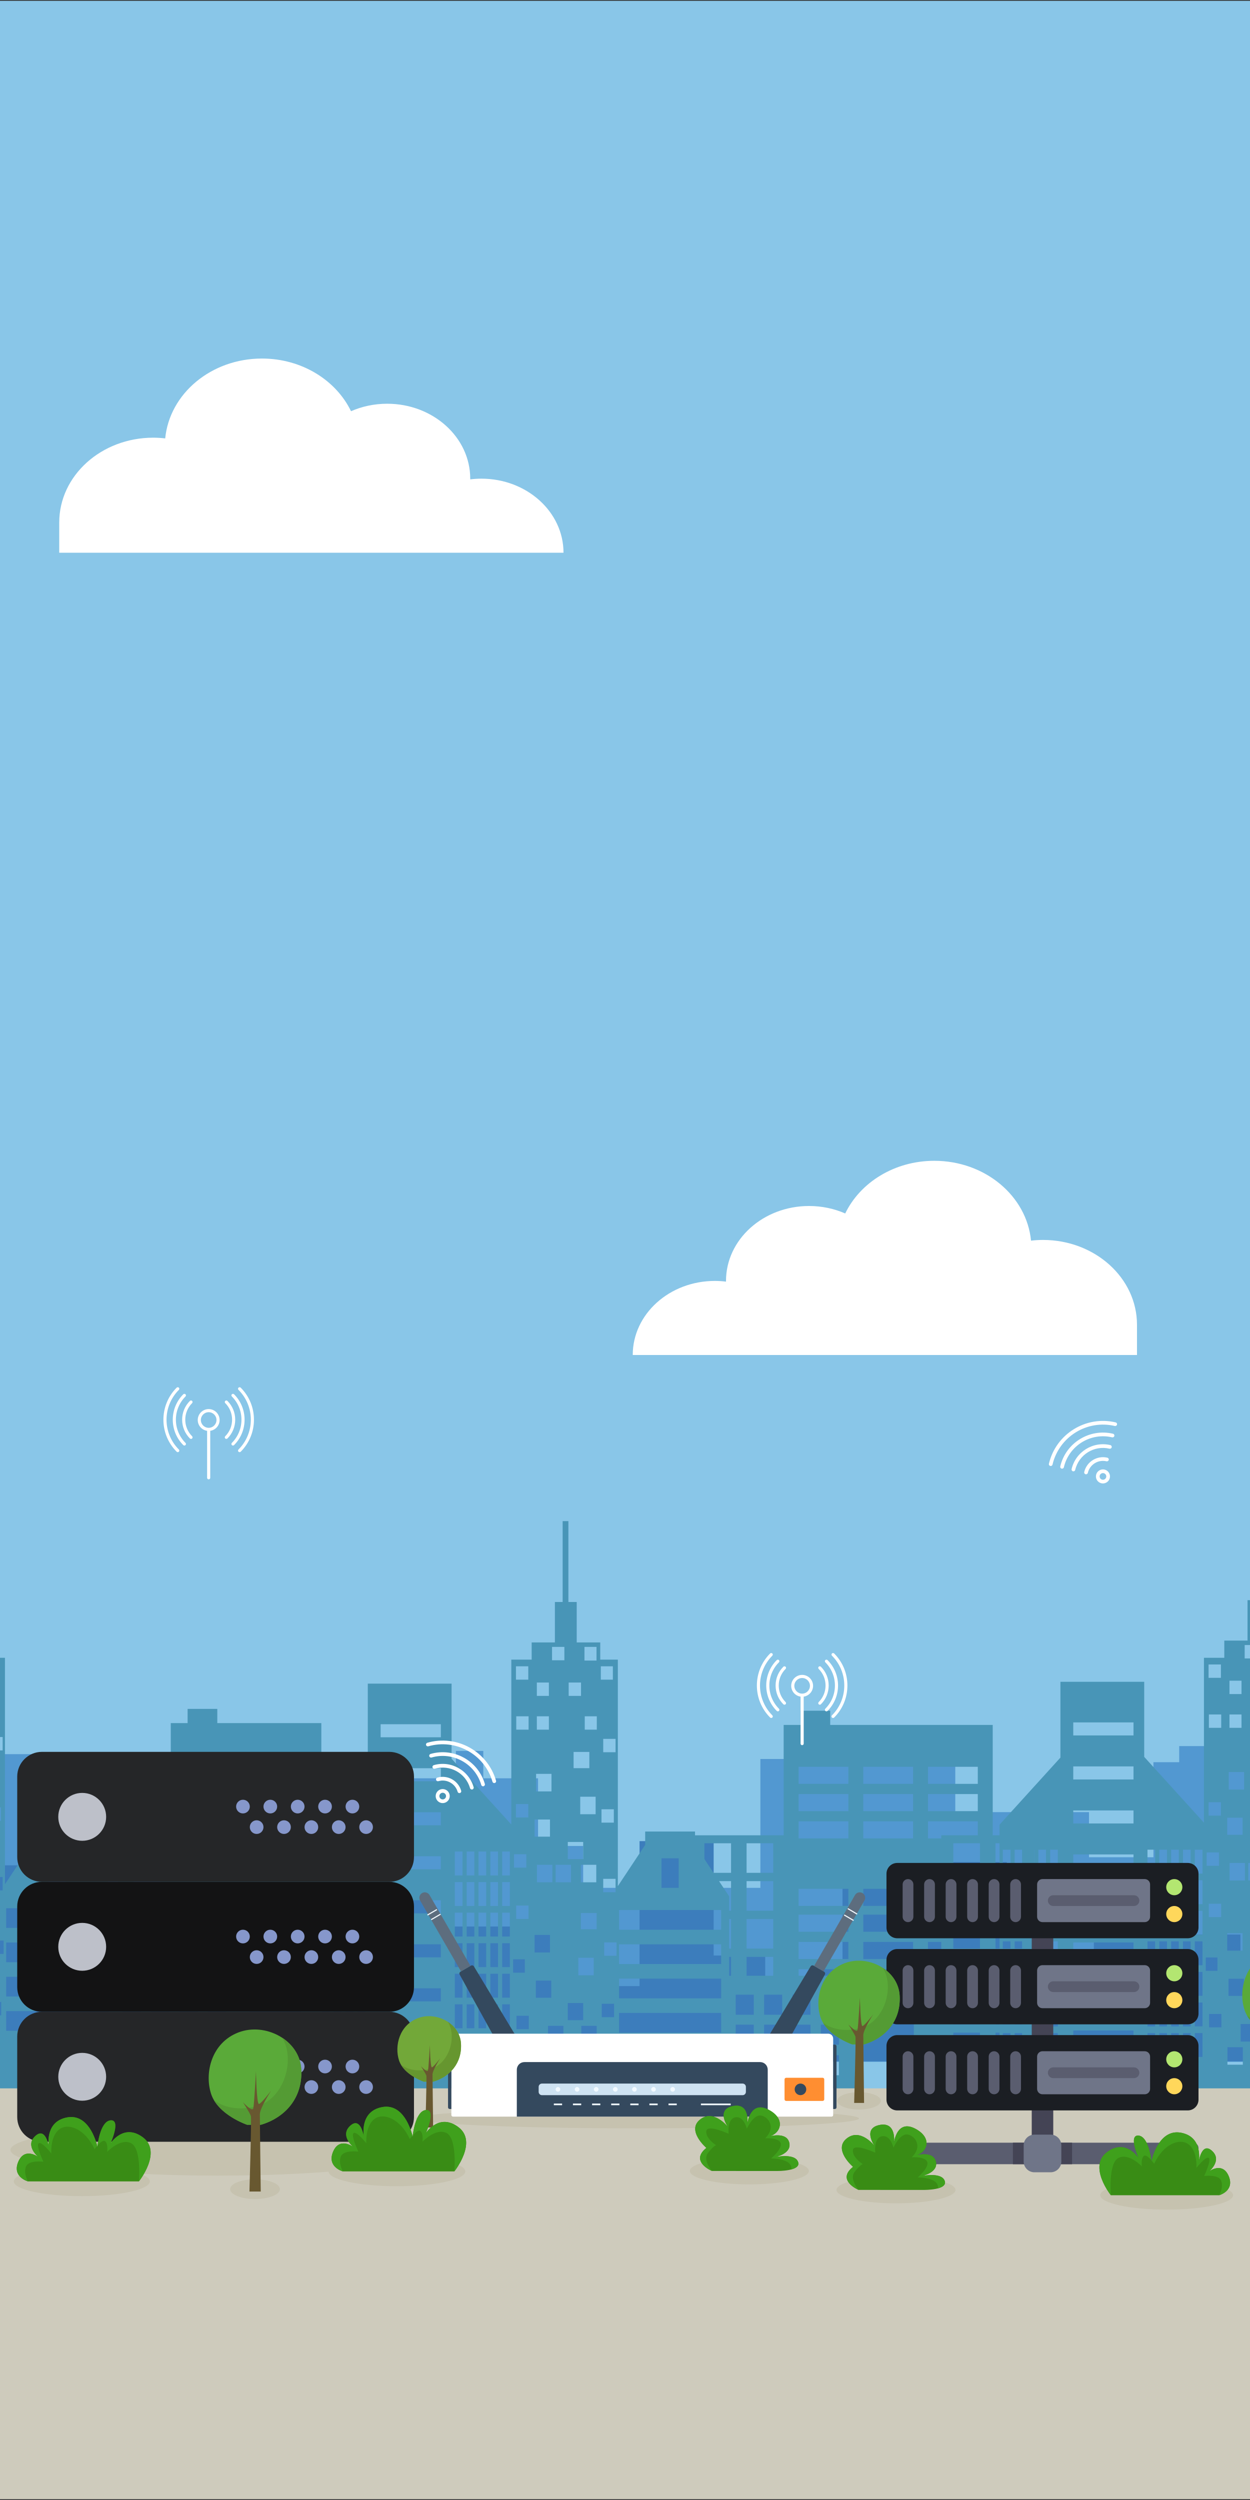<?xml version="1.0" encoding="utf-8"?>
<!-- Generator: Adobe Illustrator 15.0.0, SVG Export Plug-In . SVG Version: 6.00 Build 0)  -->
<!DOCTYPE svg PUBLIC "-//W3C//DTD SVG 1.1//EN" "http://www.w3.org/Graphics/SVG/1.1/DTD/svg11.dtd">
<svg version="1.1" id="Layer_1" xmlns="http://www.w3.org/2000/svg" xmlns:xlink="http://www.w3.org/1999/xlink" x="0px" y="0px"
	 width="320px" height="640px" viewBox="0 0 320 640" enable-background="new 0 0 320 640" xml:space="preserve">
<rect x="0" y="0" width="320" height="640" fill="#333333" stroke="none"/>
<g id="Layer_1_1_">
	<rect x="-11.397" y="0.208" fill="#89C6E8" width="378.592" height="549.019"/>
	<rect x="363.941" y="521.223" fill="#5298D1" width="6.059" height="6.188"/>
	<rect x="354.181" y="517.101" fill="#3C7DBC" width="15.819" height="10.999"/>
	<polygon fill="#5298D1" points="366.211,499.375 366.211,483.702 356.313,483.702 356.313,490.301 339.406,490.301 
		339.406,475.454 322.496,475.454 322.496,451.124 316.723,451.124 316.723,446.999 301.877,446.999 301.877,451.124 
		295.278,451.124 295.278,475.454 278.782,475.454 278.782,463.908 244.553,463.908 244.553,450.3 194.654,450.3 194.654,483.291 
		149.291,483.291 149.291,472.567 137.743,472.567 137.743,455.247 123.722,455.247 123.722,448.237 116.711,448.237 
		116.711,455.247 102.689,455.247 102.689,489.891 68.049,489.891 68.049,481.642 45.366,481.642 45.366,467.619 33.407,467.619 
		33.407,454.009 28.871,454.009 28.871,449.062 -6.595,449.062 -6.595,454.009 -11.132,454.009 -11.132,488.652 -11.397,488.652 
		-11.397,527.83 370,527.83 370,499.375 	"/>
	<polygon fill="#3C7DBC" points="368.273,508.859 368.273,515.045 350.128,515.045 350.128,503.91 317.548,503.91 317.548,495.25 
		280.02,495.25 280.02,510.921 271.772,510.921 271.772,504.323 265.174,504.323 265.174,482.053 257.75,482.053 257.75,476.691 
		223.522,476.691 223.522,482.053 215.688,482.053 215.688,501.85 209.089,501.85 209.089,509.271 195.891,509.271 195.891,500.611 
		182.695,500.611 182.695,471.33 163.725,471.33 163.725,508.446 147.229,508.446 147.229,493.188 109.701,493.188 109.701,478.754 
		93.205,478.754 93.205,501.85 76.709,501.85 76.709,461.021 72.172,461.021 72.172,457.722 64.336,457.722 64.336,460.608 
		59.388,460.608 59.388,511.745 43.305,511.745 43.305,496.9 26.809,496.9 26.809,508.034 19.386,508.034 19.386,500.611 
		12.375,500.611 12.375,508.034 4.952,508.034 4.952,477.517 -0.41,477.517 -0.41,472.156 -11.397,472.156 -11.397,527.693 
		370,527.693 370,508.859 	"/>
	<g>
		<path fill="#4895B7" d="M370,530.793h-4.341v-5.124H370v-2.699h-4.341v-5.125H370V515.3h-4.341v-5.125H370v-4.853h-1.562v-4.825
			H370v-2.129h-1.562v-7.569H370v-2.128h-1.562v-7.568H370v-2.13h-1.562v-7.567H370v-2.038h-14.763v-0.968h-12.756v3.425
			l-7.001,10.553v-57.984h-4.505v-4.4h-6.024V409.64h-2.128v-20.705h-1.471v20.705h-1.984v10.353h-5.948v4.401h-5.211v42.214
			l-0.007-0.01l-15.283-16.835v-19.22h-21.452v19.403l-15.585,17.171v68.531H370V530.793z M258.683,526.578h-1.961v-6.117h1.961
			V526.578z M258.683,518.753h-1.961v-6.115h1.961V518.753z M258.683,510.932h-1.961v-6.116h1.961V510.932z M258.683,503.108h-1.961
			v-6.114h1.961V503.108z M258.683,495.284h-1.961v-6.115h1.961V495.284z M258.683,487.461h-1.961v-6.115h1.961V487.461z
			 M258.683,479.639h-1.961v-6.116h1.961V479.639z M261.714,526.578h-1.961v-6.117h1.961V526.578z M261.714,518.753h-1.961v-6.115
			h1.961V518.753z M261.714,510.932h-1.961v-6.116h1.961V510.932z M261.714,503.108h-1.961v-6.114h1.961V503.108z M261.714,495.284
			h-1.961v-6.115h1.961V495.284z M261.714,487.461h-1.961v-6.115h1.961V487.461z M261.714,479.639h-1.961v-6.116h1.961V479.639z
			 M264.744,526.578h-1.96v-6.117h1.96V526.578z M264.744,518.753h-1.96v-6.115h1.96V518.753z M264.744,510.932h-1.96v-6.116h1.96
			V510.932z M264.744,503.108h-1.96v-6.114h1.96V503.108z M264.744,495.284h-1.96v-6.115h1.96V495.284z M264.744,487.461h-1.96
			v-6.115h1.96V487.461z M264.744,479.639h-1.96v-6.116h1.96V479.639z M267.775,526.578h-1.96v-6.117h1.96V526.578z
			 M267.775,518.753h-1.96v-6.115h1.96V518.753z M267.775,510.932h-1.96v-6.116h1.96V510.932z M267.775,503.108h-1.96v-6.114h1.96
			V503.108z M267.775,495.284h-1.96v-6.115h1.96V495.284z M267.775,487.461h-1.96v-6.115h1.96V487.461z M267.775,479.639h-1.96
			v-6.116h1.96V479.639z M270.806,526.578h-1.961v-6.117h1.961V526.578z M270.806,518.753h-1.961v-6.115h1.961V518.753z
			 M270.806,510.932h-1.961v-6.116h1.961V510.932z M270.806,503.108h-1.961v-6.114h1.961V503.108z M270.806,495.284h-1.961v-6.115
			h1.961V495.284z M270.806,487.461h-1.961v-6.115h1.961V487.461z M270.806,479.639h-1.961v-6.116h1.961V479.639z M290.176,523.144
			h-15.421v-3.34h15.421V523.144z M290.176,511.877h-15.421v-3.341h15.421V511.877z M290.176,500.608h-15.421v-3.339h15.421V500.608
			z M290.176,489.342h-15.421v-3.34h15.421V489.342z M290.176,478.074h-15.421v-3.339h15.421V478.074z M290.176,466.807h-15.421
			v-3.338h15.421V466.807z M290.176,455.54h-15.421v-3.34h15.421V455.54z M290.176,444.273h-15.421v-3.341h15.421V444.273z
			 M295.711,526.578h-1.957v-6.117h1.957V526.578z M295.711,518.753h-1.957v-6.115h1.957V518.753z M295.711,510.932h-1.957v-6.116
			h1.957V510.932z M295.711,503.108h-1.957v-6.114h1.957V503.108z M295.711,495.284h-1.957v-6.115h1.957V495.284z M295.711,487.461
			h-1.957v-6.115h1.957V487.461z M295.711,479.639h-1.957v-6.116h1.957V479.639z M298.743,526.578h-1.962v-6.117h1.962V526.578z
			 M298.743,518.753h-1.962v-6.115h1.962V518.753z M298.743,510.932h-1.962v-6.116h1.962V510.932z M298.743,503.108h-1.962v-6.114
			h1.962V503.108z M298.743,495.284h-1.962v-6.115h1.962V495.284z M298.743,487.461h-1.962v-6.115h1.962V487.461z M298.743,479.639
			h-1.962v-6.116h1.962V479.639z M301.773,526.578h-1.961v-6.117h1.961V526.578z M301.773,518.753h-1.961v-6.115h1.961V518.753z
			 M301.773,510.932h-1.961v-6.116h1.961V510.932z M301.773,503.108h-1.961v-6.114h1.961V503.108z M301.773,495.284h-1.961v-6.115
			h1.961V495.284z M301.773,487.461h-1.961v-6.115h1.961V487.461z M301.773,479.639h-1.961v-6.116h1.961V479.639z M304.806,526.578
			h-1.961v-6.117h1.961V526.578z M304.806,518.753h-1.961v-6.115h1.961V518.753z M304.806,510.932h-1.961v-6.116h1.961V510.932z
			 M304.806,503.108h-1.961v-6.114h1.961V503.108z M304.806,495.284h-1.961v-6.115h1.961V495.284z M304.806,487.461h-1.961v-6.115
			h1.961V487.461z M304.806,479.639h-1.961v-6.116h1.961V479.639z M307.836,526.578h-1.962v-6.117h1.962V526.578z M307.836,518.753
			h-1.962v-6.115h1.962V518.753z M307.836,510.932h-1.962v-6.116h1.962V510.932z M307.836,503.108h-1.962v-6.114h1.962V503.108z
			 M307.836,495.284h-1.962v-6.115h1.962V495.284z M307.836,487.461h-1.962v-6.115h1.962V487.461z M307.836,479.639h-1.962v-6.116
			h1.962V479.639z M309.395,426.104h3.161v3.423h-3.161V426.104z M312.632,438.901v3.423h-3.158v-3.423H312.632z M309.395,461.374
			h3.159v3.426h-3.159V461.374z M312.617,487.355v3.423h-3.158v-3.423H312.617z M308.893,474.226h3.158v3.423h-3.158V474.226z
			 M308.674,501.115h2.997v3.423h-2.997V501.115z M312.679,518.996h-3.157v-3.424h3.157V518.996z M326.937,421.132h3.085v3.505
			h-3.085V421.132z M326.017,493.415v-4.152h4.035v4.152H326.017z M329.308,500.722v4.488h-3.939v-4.488H329.308z M329.959,481.405
			h-3.942v-4.488h3.942V481.405z M329.794,463.977h-3.939v-4.486h3.939V463.977z M328.187,452.183h-4.035v-4.151h4.035V452.183z
			 M322.896,430.262h3.158v3.422h-3.158V430.262z M322.67,471.072h3.942v4.386h-3.942V471.072z M323.496,476.917v4.488h-3.939
			v-4.488H323.496z M318.637,421.132h3.158v3.425h-3.158V421.132z M318.712,476.917v4.488h-3.939v-4.488H318.712z M314.744,430.262
			h3.083v3.422h-3.083V430.262z M314.744,438.901h3.083v3.423h-3.083V438.901z M314.553,453.645h3.939v4.487h-3.939V453.645z
			 M314.169,465.333h3.938v4.382h-3.938V465.333z M314.169,494.878h3.938v4.485h-3.938V494.878z M318.438,506.566v4.383h-3.94
			v-4.383H318.438z M318.163,528.567h-3.939v-4.485h3.939V528.567z M321.545,522.64h-3.938v-4.489h3.938V522.64z M322.67,512.308
			h3.942v4.382h-3.942V512.308z M330.066,522.64h-3.939v-4.489h3.939V522.64z M330.096,442.324h-3.085v-3.423h3.085V442.324z
			 M331.124,426.104h3.085v3.423h-3.085V426.104z M334.897,444.681v3.426h-3.159v-3.426H334.897z M331.297,462.701h3.159v3.423
			h-3.159V462.701z M334.897,480.512v3.423h-3.159v-3.423H334.897z M334.519,515.923h-3.156v-3.422h3.156V515.923z M335.146,500.21
			h-3.156v-3.425h3.156V500.21z M346.66,475.26h4.401v7.563h-4.401V475.26z M353.343,535.004h-8.964v-13.393h8.964V535.004z
			 M361.925,519.881h-26.13v-5.042h26.129v2.923h0.001V519.881z M361.925,511.101h-26.13v-5.042h26.13V511.101z M361.925,502.322
			h-26.13v-5.045h26.13V502.322z M361.925,493.541h-26.13v-5.044h26.13V493.541z M364.463,505.321h-0.486v-4.824h0.486V505.321z
			 M364.463,498.367h-0.486v-7.568h0.486V498.367z M364.463,488.671h-0.486v-3.669l-2.584-3.899h3.07V488.671z M364.463,478.973
			h-4.483l-2.335-3.521v-4.047h6.818V478.973z"/>
	</g>
	<path fill="#4895B7" d="M254.135,469.836v-28.251H212.53v-3.637h-7.601v3.637h-4.311v28.251h-22.693v-0.966h-12.758v3.423
		l-7,10.556v-57.986h-0.021h-4.484v-0.021v-4.38h-0.39h-5.634v-0.043v-10.311h-2.13v-20.702h-1.47v20.702h-1.983v10.311v0.043h-1.96
		h-3.988v4.38v0.021h-0.085h-3.325h-1.801v42.213l-0.008-0.009l-15.283-16.835v-19.219H94.155v19.403L78.57,467.583v68.532h15.584
		h0.174H115.6h0.006h15.291h0.462h0.208h1.375h0.501h2.581h17.639h2.766h0.028h1.171h0.54h19.081h9.086h0.328h13.955h0.407h1.918
		h13.825h4.031v-23.277h13.152v23.277h7.017h9.89h3.274h10.613v-66.28L254.135,469.836L254.135,469.836z M81.37,527.047h-1.962
		v-6.115h1.962V527.047z M81.37,519.225h-1.962v-6.117h1.962V519.225z M81.37,511.403h-1.962v-6.119h1.962V511.403z M81.37,503.578
		h-1.962v-6.116h1.962V503.578z M81.37,495.754h-1.962v-6.115h1.962V495.754z M81.37,487.931h-1.962v-6.115h1.962V487.931z
		 M81.37,480.107h-1.962v-6.115h1.962V480.107z M84.4,527.047h-1.961v-6.115H84.4V527.047z M84.4,519.225h-1.961v-6.117H84.4
		V519.225z M84.4,511.403h-1.961v-6.119H84.4V511.403z M84.4,503.578h-1.961v-6.116H84.4V503.578z M84.4,495.754h-1.961v-6.115H84.4
		V495.754z M84.4,487.931h-1.961v-6.115H84.4V487.931z M84.4,480.107h-1.961v-6.115H84.4V480.107z M87.431,527.047H85.47v-6.115
		h1.961V527.047z M87.431,519.225H85.47v-6.117h1.961V519.225z M87.431,511.403H85.47v-6.119h1.961V511.403z M87.431,503.578H85.47
		v-6.116h1.961V503.578z M87.431,495.754H85.47v-6.115h1.961V495.754z M87.431,487.931H85.47v-6.115h1.961V487.931z M87.431,480.107
		H85.47v-6.115h1.961V480.107z M90.463,527.047h-1.962v-6.115h1.962V527.047z M90.463,519.225h-1.962v-6.117h1.962V519.225z
		 M90.463,511.403h-1.962v-6.119h1.962V511.403z M90.463,503.578h-1.962v-6.116h1.962V503.578z M90.463,495.754h-1.962v-6.115h1.962
		V495.754z M90.463,487.931h-1.962v-6.115h1.962V487.931z M90.463,480.107h-1.962v-6.115h1.962V480.107z M93.493,527.047h-1.961
		v-6.115h1.961V527.047z M93.493,519.225h-1.961v-6.117h1.961V519.225z M93.493,511.403h-1.961v-6.119h1.961V511.403z
		 M93.493,503.578h-1.961v-6.116h1.961V503.578z M93.493,495.754h-1.961v-6.115h1.961V495.754z M93.493,487.931h-1.961v-6.115h1.961
		V487.931z M93.493,480.107h-1.961v-6.115h1.961V480.107z M112.862,523.613H97.441v-3.34h15.421V523.613z M112.862,512.346H97.441
		v-3.339h15.421V512.346z M112.862,501.078H97.441v-3.34h15.421V501.078z M112.862,489.81H97.441v-3.339h15.421V489.81z
		 M112.862,478.543H97.441v-3.339h15.421V478.543z M112.862,467.275H97.441v-3.339h15.421V467.275z M112.862,456.008H97.441v-3.34
		h15.421V456.008z M112.862,444.741H97.441v-3.34h15.421V444.741z M261.665,491.27v7.569h-6.82v-7.569H261.665z M254.845,489.142
		v-7.569h6.82v7.569H254.845z M261.665,500.966v7.569h-6.82v-7.569H261.665z M261.665,510.663v7.569h-6.82v-7.569H261.665z
		 M261.665,520.36v7.57h-6.82v-7.57H261.665z M261.665,479.444h-6.82v-7.569h6.82V479.444z M244.05,510.663h6.809h0.012v7.569
		h-0.012h-6.809V510.663z M250.858,508.535h-6.809v-0.051v-4.37v-2.611v-0.537h6.267h0.543h0.012v7.569H250.858z M240.969,487.908
		h-3.403v-4.369h3.403V487.908z M240.969,490.152v4.369h-3.403v-4.369H240.969z M250.858,498.839h-0.544h-6.265v-1.705v-2.612
		v-3.251h6.265h0.544h0.012v7.568H250.858L250.858,498.839z M250.858,489.142h-6.809v-1.233v-4.369v-1.967h6.809h0.012v7.569
		H250.858z M240.969,469.836v0.794h-3.403v-4.37h12.751v3.576H240.969z M237.565,463.648v-4.369h12.751v4.369H237.565z
		 M250.316,456.667h-12.751v-4.369h12.751V456.667z M237.565,497.134h3.401v4.369h-3.401V497.134z M244.05,520.36h6.809h0.012v7.57
		h-0.012h-6.809V520.36z M250.871,479.444h-0.012h-6.808v-7.569h6.808h0.012V479.444z M192.964,510.663v5.108h-1.839h-2.781v-5.126
		h4.619L192.964,510.663L192.964,510.663z M192.964,520.36v3.08h-1.839h-2.781v-5.124h4.619L192.964,520.36L192.964,520.36z
		 M169.345,475.728h4.403v7.565h-4.403V475.728z M177.249,488.967h1.464h1.617h4.281v0.175v2.128v2.741h-4.281h-1.617h-1.464H158.48
		v-5.044H177.249L177.249,488.967z M191.125,489.142v-7.569h6.82v7.569H191.125z M197.945,491.27v7.569h-6.82v-7.569H197.945z
		 M191.125,479.444v-7.569h6.82v7.569H191.125z M180.331,471.875h6.82v7.569h-4.484l-2.336-3.524V471.875z M186.663,491.27h0.488
		v7.569h-0.488V491.27z M186.663,489.142v-3.671l-2.585-3.898h3.073v7.569H186.663z M184.612,498.839v2.127v1.825h-4.281h-1.616
		h-1.465h-18.77v-5.043h18.77h1.465h1.616h4.281V498.839z M186.663,505.792v-4.828h0.488v4.828H186.663z M158.48,506.526h18.769
		h1.464h1.617h4.281v2.009v2.128v0.908h-4.281h-1.617h-1.464H158.48V506.526z M192.964,531.262h-4.618v-5.123h2.779h1.839v1.791
		V531.262L192.964,531.262z M191.125,505.792v-4.828h6.82v4.828H191.125z M157.834,500.678h-0.207h-1.2h-1.752v-3.422h1.752h1.2
		h0.207V500.678z M157.205,516.392h-0.776h-2.383v-3.423h2.383h0.776V516.392z M153.983,463.17h3.158v3.426h-3.158V463.17z
		 M157.583,484.403h-0.448h-2.71v-3.423h3.158v2.752V484.403L157.583,484.403z M157.583,448.573h-3.158v-3.422h3.158V448.573z
		 M153.809,426.573h3.085v3.423h-3.085V426.573z M140.291,523.108v-4.486h3.94v4.486H140.291z M140.85,524.548v4.488h-3.941v-4.488
		H140.85z M137.183,511.418v-4.382h3.94v4.382H137.183z M137.458,481.873v-4.486h3.941v4.486H137.458z M142.242,481.873v-4.486
		h3.941v4.486H142.242z M148.703,493.885v-4.152h4.034v4.152H148.703z M151.995,501.19v4.487h-3.941v-4.487H151.995z
		 M152.644,481.873h-3.941v-4.486h3.941V481.873z M152.48,464.447h-3.941v-4.487h3.941V464.447z M150.873,452.653h-4.034v-4.154
		h4.034V452.653z M148.742,434.154h-3.16v-3.424h3.16V434.154z M149.297,471.543v4.383h-3.939v-4.383H149.297z M145.357,512.776
		h3.939v4.383h-3.939V512.776z M148.813,518.62h3.94v4.488h-3.94V518.62L148.813,518.62z M149.696,442.794v-3.421h3.085v3.421
		H149.696z M140.515,430.73v3.424h-3.085v-3.424H140.515z M140.515,439.37v3.424h-3.085v-3.424H140.515z M141.179,454.114v4.486
		h-3.94v-4.486H141.179z M140.794,465.803v4.383h-3.939v-4.383H140.794z M140.794,495.347v4.487h-3.939v-4.487H140.794z
		 M149.622,421.603h3.084v3.239v0.264h-3.084v-0.264V421.603z M141.322,421.603h3.159v3.239v0.183h-3.159v-0.183V421.603z
		 M131.359,501.584h3v3.425h-3V501.584z M132.146,491.248v-3.421h3.157v3.421H132.146z M135.366,519.464h-3.158v-3.423h3.158
		V519.464z M135.319,442.794h-3.159v-3.421h3.159V442.794z M132.082,426.573h3.158v3.423h-3.158V426.573z M132.082,461.844h3.158
		v3.424h-3.158V461.844z M131.579,474.695h3.157v3.423h-3.157V474.695z M118.399,527.047h-1.961v-6.115h1.961V527.047z
		 M118.399,519.225h-1.961v-6.117h1.961V519.225z M118.399,511.403h-1.961v-6.119h1.961V511.403z M118.399,503.578h-1.961v-6.116
		h1.961V503.578z M118.399,495.754h-1.961v-6.115h1.961V495.754z M118.399,487.931h-1.961v-6.115h1.961V487.931z M118.399,480.107
		h-1.961v-6.115h1.961V480.107z M121.43,527.047h-1.961v-6.115h1.961V527.047z M121.43,519.225h-1.961v-6.117h1.961V519.225z
		 M121.43,511.403h-1.961v-6.119h1.961V511.403z M121.43,503.578h-1.961v-6.116h1.961V503.578z M121.43,495.754h-1.961v-6.115h1.961
		V495.754z M121.43,487.931h-1.961v-6.115h1.961V487.931z M121.43,480.107h-1.961v-6.115h1.961V480.107z M124.46,527.047h-1.96
		v-6.115h1.96V527.047z M124.46,519.225h-1.96v-6.117h1.96V519.225z M124.46,511.403h-1.96v-6.119h1.96V511.403z M124.46,503.578
		h-1.96v-6.116h1.96V503.578z M124.46,495.754h-1.96v-6.115h1.96V495.754z M124.46,487.931h-1.96v-6.115h1.96V487.931z
		 M124.46,480.107h-1.96v-6.115h1.96V480.107z M127.491,527.047h-1.96v-6.115h1.96V527.047z M127.491,519.225h-1.96v-6.117h1.96
		V519.225z M127.491,511.403h-1.96v-6.119h1.96V511.403z M127.491,503.578h-1.96v-6.116h1.96V503.578z M127.491,495.754h-1.96
		v-6.115h1.96V495.754z M127.491,487.931h-1.96v-6.115h1.96V487.931z M127.491,480.107h-1.96v-6.115h1.96V480.107z M130.522,527.047
		h-1.961v-6.115h1.961V527.047z M130.522,519.225h-1.961v-6.117h1.961V519.225z M130.522,511.403h-1.961v-6.119h1.961V511.403z
		 M130.522,503.578h-1.961v-6.116h1.961V503.578z M130.522,495.754h-1.961v-6.115h1.961V495.754z M130.522,487.931h-1.961v-6.115
		h1.961V487.931z M130.522,480.107h-1.961v-6.115h1.961V480.107z M176.028,535.472h-8.965v-13.391h8.965V535.472z M158.48,520.352
		v-5.045h18.769h1.464h1.617h4.281v2.926v2.119h-5.898h-1.464H158.48z M200.229,531.262h-1.658h-2.96v-3.332v-1.791h2.335h0.626
		h1.657V531.262L200.229,531.262z M200.229,523.44h-1.658h-0.626h-2.335v-3.08v-2.044h2.961h1.657L200.229,523.44L200.229,523.44z
		 M200.229,515.771h-1.658h-0.626h-2.335v-5.108v-0.017h2.961h1.657L200.229,515.771L200.229,515.771z M207.494,531.262h-4.55
		h-0.068v-5.123h0.068h4.55V531.262z M207.494,523.44h-4.55h-0.068v-5.124h0.068h4.55V523.44z M207.494,515.771h-4.55h-0.068v-5.126
		h0.068h4.55V515.771z M214.761,531.262h-4.619v-5.123h4.619V531.262z M214.761,523.44h-4.619v-5.124h4.619V523.44z
		 M214.761,515.771h-4.619v-5.126h4.619V515.771z M217.188,508.484h-0.419v-2.692h-12.33v-1.678h12.749V508.484z M217.188,501.503
		h-12.749v-4.369h12.749V501.503z M217.188,494.521h-12.749v-4.369h12.749V494.521z M217.188,487.908h-12.749v-4.369h12.749V487.908
		z M217.188,470.63h-12.749v-4.37h12.749V470.63z M217.188,463.648h-12.749v-4.369h12.749V463.648z M217.188,456.667h-12.749v-4.369
		h12.749V456.667z M233.75,508.484h-12.749v-4.37h12.749V508.484z M233.75,501.503h-12.749v-4.369h12.749V501.503z M233.75,494.521
		h-12.749v-4.369h12.749V494.521z M233.75,487.908h-12.749v-4.369h12.749V487.908z M233.75,470.63h-12.749v-4.37h12.749V470.63z
		 M233.75,463.648h-12.749v-4.369h12.749V463.648z M233.75,456.667h-12.749v-4.369h12.749V456.667z M237.565,508.484v-4.37h3.401
		v4.37H237.565z"/>
	<g>
		<path fill="#4895B7" d="M82.258,451.828v-10.713H55.629v-3.636h-7.602v3.636h-4.311v28.252H21.023v-0.968H8.267v3.425
			l-7.001,10.553v-57.984h-4.505v-4.4h-6.022V409.64h-2.131v-20.705h-0.004v82.139h3.793v4.385h-3.793v1.459h0.678v4.488h-0.678
			v30.902h3.793v4.382h-3.793v18.958h75.294V512.37h13.154v23.277h5.206v-27.633h-1.595v-4.369h1.595v-2.613h-1.595v-4.368h1.595
			v-2.611h-1.595v-4.368h1.595v-2.244h-1.595v-4.37h1.595v-12.911h-1.595v-4.368h1.595v-2.611h-1.595v-4.372h1.595v-2.61h-1.595
			v-4.369H82.258z M-7.28,421.132h3.086v3.505H-7.28V421.132z M-11.319,430.262h3.158v3.422h-3.158V430.262z M-10.063,448.03h4.034
			v4.152h-4.034V448.03z M-8.363,463.977v-4.486h3.941v4.486H-8.363z M-8.199,476.917h3.941v4.488h-3.941V476.917z M-4.164,489.263
			v4.152h-4.035v-4.152H-4.164z M-8.848,505.21v-4.487h3.94v4.487H-8.848z M-4.147,522.641h-3.94v-4.49h3.94V522.641z
			 M-4.121,442.324h-3.084v-3.423h3.084V442.324z M-3.093,426.105h3.085v3.422h-3.085V426.105z M0.681,444.683v3.423h-3.159v-3.423
			H0.681z M-2.918,462.701H0.24v3.423h-3.158V462.701z M0.681,480.512v3.423h-3.159v-3.423H0.681z M0.303,515.924h-3.158v-3.422
			h3.158V515.924z M0.932,500.21h-3.157v-3.425h3.157V500.21z M34.224,471.405h6.819v7.567h-6.819V471.405z M34.224,481.104h6.819
			v7.567h-6.819V481.104z M34.224,490.799h6.819v7.569h-6.819V490.799z M34.224,500.497h6.819v4.825h-6.819V500.497z M12.443,475.26
			h4.402v7.564h-4.402V475.26z M19.126,535.004h-8.964v-13.393h8.964V535.004z M27.711,519.881H1.58v-5.042h26.131V519.881z
			 M27.711,511.101H1.58v-5.042h26.131V511.101z M27.711,502.32H1.58v-5.043h26.131V502.32z M27.711,493.541H1.58v-5.044h26.131
			V493.541z M30.249,505.321h-0.487v-4.824h0.487V505.321z M30.249,498.367h-0.487v-7.568h0.487V498.367z M30.249,488.671h-0.487
			v-3.669l-2.585-3.898h3.072V488.671z M30.249,478.973h-4.484l-2.336-3.521v-4.047h6.82V478.973z M36.062,530.793h-4.618v-5.124
			h4.618V530.793z M36.062,522.97h-4.618v-5.125h4.618V522.97z M36.062,515.3h-4.618v-5.123h4.618V515.3z M43.327,530.793h-4.618
			v-5.124h4.618V530.793z M43.327,522.971h-4.618v-5.123h4.618V522.971z M43.327,515.301h-4.618v-5.123h4.618V515.301z
			 M50.592,530.793h-4.618v-5.124h4.618V530.793z M50.592,522.971h-4.618v-5.124h4.618V522.971z M50.592,515.301h-4.618v-5.123
			h4.618V515.301z M57.857,530.793h-4.618v-5.124h4.618V530.793z M57.857,522.971h-4.618v-5.124h4.618V522.971z M57.857,515.301
			h-4.618v-5.123h4.618V515.301z M60.285,508.015h-0.417v-2.693H47.536v-1.676h12.749V508.015z M60.285,501.032H47.536v-4.368
			h12.749V501.032z M60.285,494.053H47.536v-4.368h12.749V494.053z M60.285,487.44H47.536v-4.37h12.749V487.44z M60.285,470.159
			H47.536v-4.368h12.749V470.159z M60.285,463.18H47.536v-4.372h12.749V463.18z M60.285,456.197H47.536v-4.369h12.749V456.197z
			 M76.849,508.015h-12.75v-4.369h12.75V508.015z M76.849,501.032h-12.75v-4.368h12.75V501.032z M76.849,494.053h-12.75v-4.368
			h12.75V494.053z M76.849,487.44h-12.75v-4.37h12.75V487.44z M76.849,470.159h-12.75v-4.368h12.75V470.159z M76.849,463.18h-12.75
			v-4.372h12.75V463.18z M76.849,456.197h-12.75v-4.369h12.75V456.197z"/>
	</g>
	<rect x="-11.397" y="534.621" fill="#CECBBC" width="378.592" height="105.171"/>
	<path fill="#C6C2AF" d="M219.917,542.318c0,1.401-25.41,2.541-56.764,2.541c-31.344,0-56.756-1.141-56.756-2.541
		c0-1.405,25.413-2.546,56.756-2.546C194.507,539.772,219.917,540.913,219.917,542.318"/>
	<path fill="#34495E" d="M120.986,503.141c-0.15-0.037-0.297-0.014-0.42,0.058l-2.679,1.548c-0.124,0.074-0.221,0.19-0.26,0.333
		c-0.044,0.151-0.017,0.298,0.049,0.42l10.541,19.082l4.358-2.518l-11.256-18.668C121.248,503.274,121.132,503.178,120.986,503.141z
		"/>
	<path fill="#5D6D7E" d="M120.436,503.274l-10.474-18.142c-0.177-0.308-0.476-0.551-0.845-0.645c-0.376-0.107-0.75-0.052-1.06,0.132
		c-0.309,0.182-0.556,0.474-0.651,0.85c-0.103,0.371-0.041,0.752,0.136,1.06l10.471,18.14L120.436,503.274z"/>
	<g>
		
			<rect x="110.735" y="488.041" transform="matrix(0.501 0.866 -0.866 0.501 478.95 148.313)" fill="#F2F9FF" width="0.287" height="2.796"/>
		<polygon fill="#F2F9FF" points="110.453,491.56 110.308,491.318 112.714,489.902 112.857,490.151 		"/>
	</g>
	<path fill="#34495E" d="M207.854,503.141c0.151-0.037,0.303-0.014,0.422,0.058l2.677,1.548c0.126,0.074,0.221,0.19,0.261,0.333
		c0.036,0.151,0.017,0.298-0.05,0.42l-10.545,19.082l-4.355-2.518l11.253-18.667C207.596,503.274,207.713,503.178,207.854,503.141z"
		/>
	<path fill="#5D6D7E" d="M208.409,503.274l10.47-18.142c0.18-0.308,0.48-0.551,0.851-0.645c0.371-0.107,0.747-0.052,1.056,0.132
		c0.312,0.182,0.556,0.474,0.654,0.85c0.099,0.371,0.038,0.752-0.144,1.06l-10.47,18.14L208.409,503.274z"/>
	<g>
		
			<rect x="217.907" y="488.038" transform="matrix(-0.508 0.861 -0.861 -0.508 750.402 550.199)" fill="#F2F9FF" width="0.285" height="2.791"/>
		
			<rect x="217.137" y="489.344" transform="matrix(-0.505 0.863 -0.863 -0.505 750.544 551.249)" fill="#F2F9FF" width="0.284" height="2.788"/>
	</g>
	<path fill="#FFFFFF" d="M116.816,520.624c-0.322,0-0.647,0.128-0.897,0.37c-0.25,0.25-0.372,0.575-0.372,0.898v19.539
		c0,0.11,0.042,0.221,0.122,0.302c0.084,0.081,0.194,0.125,0.299,0.125h96.9c0.11,0,0.218-0.04,0.301-0.125
		c0.085-0.081,0.123-0.191,0.123-0.302v-19.539c0-0.323-0.123-0.648-0.372-0.898c-0.246-0.245-0.573-0.37-0.898-0.37H116.816
		L116.816,520.624z"/>
	<path fill="#34495E" d="M196.54,541.858h-64.235v-12.011c0-0.501,0.191-1.003,0.57-1.381c0.39-0.384,0.885-0.574,1.385-0.574
		h60.328c0.5,0,0.997,0.19,1.383,0.574c0.378,0.377,0.569,0.88,0.569,1.381V541.858L196.54,541.858z"/>
	<path fill="#CEE2F2" d="M190.951,535.516c0,0.465-0.376,0.849-0.847,0.849h-51.369c-0.462,0-0.841-0.384-0.841-0.849v-1.273
		c0-0.465,0.381-0.849,0.841-0.849h51.369c0.471,0,0.847,0.384,0.847,0.849V535.516L190.951,535.516z"/>
	<g>
		<path fill="#F2F9FF" d="M143.434,534.879c0,0.32-0.268,0.585-0.595,0.585c-0.327,0-0.592-0.265-0.592-0.585
			c0-0.33,0.265-0.599,0.592-0.599C143.166,534.282,143.434,534.549,143.434,534.879z"/>
		<path fill="#F2F9FF" d="M148.328,534.879c0,0.324-0.265,0.588-0.593,0.588c-0.326,0-0.595-0.264-0.595-0.588
			c0-0.33,0.27-0.599,0.595-0.599C148.062,534.282,148.328,534.549,148.328,534.879z"/>
		<path fill="#F2F9FF" d="M153.223,534.879c0,0.32-0.266,0.588-0.595,0.588c-0.328,0-0.595-0.268-0.595-0.588
			c0-0.33,0.267-0.599,0.595-0.599C152.958,534.282,153.223,534.549,153.223,534.879z"/>
		<path fill="#F2F9FF" d="M158.114,534.879c0,0.32-0.265,0.588-0.593,0.588c-0.327,0-0.595-0.268-0.595-0.588
			c0-0.33,0.268-0.599,0.595-0.599C157.85,534.282,158.114,534.549,158.114,534.879z"/>
		<path fill="#F2F9FF" d="M163.002,534.879c0,0.32-0.261,0.588-0.589,0.588c-0.327,0-0.596-0.268-0.596-0.588
			c0-0.33,0.269-0.599,0.596-0.599C162.742,534.282,163.002,534.549,163.002,534.879z"/>
		<path fill="#F2F9FF" d="M167.897,534.879c0,0.32-0.263,0.588-0.59,0.588c-0.329,0-0.596-0.268-0.596-0.588
			c0-0.33,0.267-0.599,0.596-0.599C167.635,534.282,167.897,534.549,167.897,534.879z"/>
		<path fill="#F2F9FF" d="M172.798,534.879c0,0.32-0.269,0.588-0.594,0.588c-0.329,0-0.596-0.268-0.596-0.588
			c0-0.33,0.267-0.599,0.596-0.599C172.529,534.281,172.798,534.549,172.798,534.879z"/>
	</g>
	<path fill="#FF8E31" d="M211.008,537.416c0,0.236-0.186,0.424-0.42,0.424h-9.324c-0.234,0-0.421-0.188-0.421-0.424v-5.083
		c0-0.235,0.187-0.426,0.421-0.426h9.324c0.234,0,0.42,0.19,0.42,0.426V537.416z"/>
	<path fill="#34495E" d="M206.404,534.879c0,0.813-0.666,1.48-1.486,1.48c-0.815,0-1.482-0.667-1.482-1.48
		c0-0.823,0.667-1.487,1.482-1.487C205.738,533.393,206.404,534.056,206.404,534.879z"/>
	<g>
		<rect x="141.783" y="538.508" fill="#F2F9FF" width="2.114" height="0.422"/>
		<rect x="146.673" y="538.508" fill="#F2F9FF" width="2.118" height="0.422"/>
		<rect x="151.572" y="538.508" fill="#F2F9FF" width="2.115" height="0.422"/>
		<rect x="156.462" y="538.508" fill="#F2F9FF" width="2.114" height="0.422"/>
		<rect x="161.354" y="538.508" fill="#F2F9FF" width="2.119" height="0.422"/>
		<rect x="166.243" y="538.508" fill="#F2F9FF" width="2.122" height="0.422"/>
		<rect x="171.136" y="538.508" fill="#F2F9FF" width="2.116" height="0.422"/>
		<rect x="179.433" y="538.508" fill="#F2F9FF" width="7.631" height="0.422"/>
	</g>
	<g>
		<path fill="#34495E" d="M214.148,539.481c0,0.109-0.045,0.215-0.128,0.302c-0.082,0.078-0.193,0.12-0.299,0.12h-0.424v-16.479
			h0.424c0.105,0,0.217,0.045,0.299,0.124c0.083,0.083,0.128,0.193,0.128,0.303V539.481z"/>
		<path fill="#34495E" d="M115.547,539.903h-0.424c-0.106,0-0.219-0.042-0.298-0.12c-0.088-0.087-0.127-0.192-0.127-0.302v-15.631
			c0-0.109,0.039-0.218,0.127-0.303c0.081-0.079,0.191-0.124,0.298-0.124h0.424V539.903z"/>
	</g>
	<path fill="#B8D1E6" d="M370,528.657h-35.438c-0.224,0-0.45,0.089-0.624,0.258c-0.174,0.174-0.259,0.4-0.259,0.625v1.065H370
		V528.657z"/>
</g>
<g id="Layer_2">
	<path fill="#C6C2AF" d="M55.798,543.805c29.339,0,53.123,2.946,53.123,6.585c0,3.632-23.783,6.577-53.123,6.577
		s-53.123-2.945-53.123-6.577C2.676,546.751,26.459,543.805,55.798,543.805z"/>
	<g>
		<path fill="#252628" d="M99.66,481.748H10.727c-3.489,0-6.318-2.83-6.318-6.317v-20.636c0-3.488,2.83-6.318,6.318-6.318h88.932
			c3.489,0,6.319,2.83,6.319,6.318v20.636C105.978,478.918,103.148,481.748,99.66,481.748z"/>
		<path fill="#131314" d="M99.66,515.022H10.727c-3.489,0-6.318-2.83-6.318-6.32v-20.635c0-3.49,2.83-6.319,6.318-6.319h88.932
			c3.489,0,6.319,2.829,6.319,6.319v20.635C105.978,512.192,103.148,515.022,99.66,515.022z"/>
		<path fill="#252628" d="M99.66,548.294H10.727c-3.489,0-6.318-2.826-6.318-6.316v-20.636c0-3.49,2.83-6.319,6.318-6.319h88.932
			c3.489,0,6.319,2.829,6.319,6.319v20.635C105.978,545.468,103.148,548.294,99.66,548.294z"/>
		<path fill="#BDC0C9" d="M21.045,458.983c3.386,0,6.129,2.748,6.129,6.13c0,3.384-2.743,6.13-6.129,6.13
			c-3.385,0-6.129-2.746-6.129-6.13C14.916,461.731,17.661,458.983,21.045,458.983z"/>
		<circle fill="#8697CB" cx="90.219" cy="462.487" r="1.752"/>
		<circle fill="#8697CB" cx="83.212" cy="462.487" r="1.752"/>
		<circle fill="#8697CB" cx="93.721" cy="467.741" r="1.75"/>
		<circle fill="#8697CB" cx="86.715" cy="467.741" r="1.75"/>
		<circle fill="#8697CB" cx="76.209" cy="462.487" r="1.752"/>
		<circle fill="#8697CB" cx="79.711" cy="467.741" r="1.75"/>
		<circle fill="#8697CB" cx="69.201" cy="462.487" r="1.752"/>
		<circle fill="#8697CB" cx="72.706" cy="467.741" r="1.75"/>
		<circle fill="#8697CB" cx="62.198" cy="462.487" r="1.752"/>
		<circle fill="#8697CB" cx="65.701" cy="467.741" r="1.75"/>
		<circle fill="#BDC0C9" cx="21.045" cy="498.386" r="6.129"/>
		<circle fill="#8697CB" cx="90.219" cy="495.758" r="1.751"/>
		<circle fill="#8697CB" cx="83.212" cy="495.758" r="1.751"/>
		<circle fill="#8697CB" cx="93.721" cy="501.013" r="1.75"/>
		<circle fill="#8697CB" cx="86.715" cy="501.013" r="1.75"/>
		<circle fill="#8697CB" cx="76.209" cy="495.758" r="1.751"/>
		<circle fill="#8697CB" cx="79.711" cy="501.013" r="1.75"/>
		<path fill="#8697CB" d="M69.201,494.007c0.969,0,1.753,0.784,1.753,1.754c0,0.965-0.784,1.749-1.753,1.749
			c-0.966,0-1.749-0.784-1.749-1.749C67.452,494.791,68.235,494.007,69.201,494.007z"/>
		<circle fill="#8697CB" cx="72.706" cy="501.013" r="1.75"/>
		<circle fill="#8697CB" cx="62.198" cy="495.758" r="1.751"/>
		<circle fill="#8697CB" cx="65.701" cy="501.013" r="1.75"/>
		<circle fill="#BDC0C9" cx="21.045" cy="531.659" r="6.125"/>
		<circle fill="#8697CB" cx="90.219" cy="529.031" r="1.75"/>
		<circle fill="#8697CB" cx="83.212" cy="529.031" r="1.75"/>
		<circle fill="#8697CB" cx="93.721" cy="534.287" r="1.751"/>
		<circle fill="#8697CB" cx="86.715" cy="534.287" r="1.751"/>
		<circle fill="#8697CB" cx="76.209" cy="529.031" r="1.75"/>
		<circle fill="#8697CB" cx="79.711" cy="534.287" r="1.751"/>
		<circle fill="#8697CB" cx="69.201" cy="529.031" r="1.75"/>
		<circle fill="#8697CB" cx="72.706" cy="534.287" r="1.751"/>
		<circle fill="#8697CB" cx="62.198" cy="529.031" r="1.75"/>
		<circle fill="#8697CB" cx="65.701" cy="534.287" r="1.751"/>
	</g>
	<path fill="#FFFFFF" d="M191.901,549.494c0.511-0.819,1.007-1.659,1.48-2.498l-0.422-0.236c-0.468,0.83-0.962,1.668-1.467,2.479
		L191.901,549.494z"/>
	<rect x="264.125" y="493.442" fill="#444455" width="5.509" height="57.841"/>
	<path fill="#5A5D6F" d="M306.818,549.906v2.754c0,0.762-0.616,1.378-1.378,1.378h-77.12c-0.761,0-1.378-0.616-1.378-1.378v-2.754
		c0-0.761,0.617-1.378,1.378-1.378h77.122C306.202,548.528,306.818,549.146,306.818,549.906z"/>
	<rect x="259.305" y="548.528" fill="#444455" width="15.148" height="5.51"/>
	<path fill="#6F7588" d="M268.946,556.104h-4.132c-1.521,0-2.754-1.234-2.754-2.755v-4.131c0-1.523,1.233-2.755,2.754-2.755h4.132
		c1.521,0,2.754,1.231,2.754,2.755v4.131C271.701,554.87,270.467,556.104,268.946,556.104z"/>
	<path fill="#1B1E23" d="M304.064,496.195h-74.37c-1.521,0-2.755-1.232-2.755-2.753v-13.773c0-1.521,1.234-2.754,2.755-2.754h74.37
		c1.52,0,2.754,1.233,2.754,2.754v13.773C306.818,494.963,305.586,496.195,304.064,496.195z"/>
	<circle fill="#B3E671" cx="300.62" cy="483.113" r="2.067"/>
	<circle fill="#FFD75B" cx="300.62" cy="489.999" r="2.065"/>
	<g>
		<path fill="#5A5D6F" d="M232.451,492.064c-0.761,0-1.377-0.617-1.377-1.378v-8.263c0-0.762,0.616-1.378,1.377-1.378
			c0.76,0,1.374,0.616,1.374,1.378v8.263C233.825,491.447,233.211,492.064,232.451,492.064z"/>
		<path fill="#5A5D6F" d="M237.957,492.064c-0.76,0-1.377-0.617-1.377-1.378v-8.263c0-0.762,0.617-1.378,1.377-1.378
			c0.761,0,1.378,0.616,1.378,1.378v8.263C239.335,491.447,238.72,492.064,237.957,492.064z"/>
		<path fill="#5A5D6F" d="M243.466,492.064c-0.76,0-1.374-0.617-1.374-1.378v-8.263c0-0.762,0.615-1.378,1.374-1.378
			c0.761,0,1.38,0.616,1.38,1.378v8.263C244.846,491.447,244.227,492.064,243.466,492.064z"/>
		<path fill="#5A5D6F" d="M248.977,492.064c-0.762,0-1.378-0.617-1.378-1.378v-8.263c0-0.762,0.616-1.378,1.378-1.378
			c0.76,0,1.377,0.616,1.377,1.378v8.263C250.355,491.447,249.739,492.064,248.977,492.064z"/>
		<path fill="#5A5D6F" d="M254.484,492.064c-0.76,0-1.375-0.617-1.375-1.378v-8.263c0-0.762,0.615-1.378,1.375-1.378
			s1.378,0.616,1.378,1.378v8.263C255.862,491.447,255.244,492.064,254.484,492.064z"/>
		<path fill="#5A5D6F" d="M259.994,492.064c-0.762,0-1.379-0.617-1.379-1.378v-8.263c0-0.762,0.617-1.378,1.379-1.378
			c0.76,0,1.376,0.616,1.376,1.378v8.263C261.371,491.447,260.754,492.064,259.994,492.064z"/>
	</g>
	<path fill="#6F7588" d="M293.047,492.064h-26.169c-0.761,0-1.378-0.617-1.378-1.378v-8.263c0-0.762,0.617-1.378,1.378-1.378h26.169
		c0.76,0,1.376,0.616,1.376,1.378v8.263C294.423,491.447,293.807,492.064,293.047,492.064z"/>
	<path fill="#5A5D6F" d="M290.292,487.934h-20.658c-0.76,0-1.376-0.618-1.376-1.378l0,0c0-0.76,0.616-1.377,1.376-1.377h20.658
		c0.759,0,1.378,0.617,1.378,1.377l0,0C291.671,487.315,291.052,487.934,290.292,487.934z"/>
	<path fill="#1B1E23" d="M304.064,518.229h-74.37c-1.521,0-2.755-1.23-2.755-2.752v-13.772c0-1.521,1.234-2.755,2.755-2.755h74.37
		c1.52,0,2.754,1.233,2.754,2.755v13.772C306.818,516.999,305.586,518.229,304.064,518.229z"/>
	<circle fill="#B3E671" cx="300.62" cy="505.147" r="2.067"/>
	<circle fill="#FFD75B" cx="300.62" cy="512.033" r="2.066"/>
	<g>
		<path fill="#5A5D6F" d="M232.451,514.1c-0.761,0-1.377-0.618-1.377-1.377v-8.263c0-0.764,0.616-1.38,1.377-1.38
			c0.76,0,1.374,0.616,1.374,1.38v8.263C233.825,513.481,233.211,514.1,232.451,514.1z"/>
		<path fill="#5A5D6F" d="M237.957,514.1c-0.76,0-1.377-0.618-1.377-1.377v-8.263c0-0.764,0.617-1.38,1.377-1.38
			c0.761,0,1.378,0.616,1.378,1.38v8.263C239.335,513.481,238.72,514.1,237.957,514.1z"/>
		<path fill="#5A5D6F" d="M243.466,514.1c-0.76,0-1.374-0.618-1.374-1.377v-8.263c0-0.764,0.615-1.38,1.374-1.38
			c0.761,0,1.38,0.616,1.38,1.38v8.263C244.846,513.481,244.227,514.1,243.466,514.1z"/>
		<path fill="#5A5D6F" d="M248.977,514.1c-0.762,0-1.378-0.618-1.378-1.377v-8.263c0-0.764,0.616-1.38,1.378-1.38
			c0.76,0,1.377,0.616,1.377,1.38v8.263C250.355,513.481,249.739,514.1,248.977,514.1z"/>
		<path fill="#5A5D6F" d="M254.484,514.1c-0.76,0-1.375-0.618-1.375-1.377v-8.263c0-0.764,0.615-1.38,1.375-1.38
			s1.378,0.616,1.378,1.38v8.263C255.862,513.481,255.244,514.1,254.484,514.1z"/>
		<path fill="#5A5D6F" d="M259.994,514.1c-0.762,0-1.379-0.618-1.379-1.377v-8.263c0-0.764,0.617-1.38,1.379-1.38
			c0.76,0,1.376,0.616,1.376,1.38v8.263C261.371,513.481,260.754,514.1,259.994,514.1z"/>
	</g>
	<path fill="#6F7588" d="M293.047,514.1h-26.169c-0.761,0-1.378-0.618-1.378-1.377v-8.263c0-0.764,0.617-1.38,1.378-1.38h26.169
		c0.76,0,1.376,0.616,1.376,1.38v8.263C294.423,513.481,293.807,514.1,293.047,514.1z"/>
	<path fill="#5A5D6F" d="M290.292,509.967h-20.658c-0.76,0-1.376-0.617-1.376-1.376l0,0c0-0.76,0.616-1.377,1.376-1.377h20.658
		c0.759,0,1.378,0.617,1.378,1.377l0,0C291.671,509.35,291.052,509.967,290.292,509.967z"/>
	<path fill="#1B1E23" d="M304.064,540.266h-74.37c-1.521,0-2.755-1.232-2.755-2.755v-13.77c0-1.524,1.234-2.757,2.755-2.757h74.37
		c1.52,0,2.754,1.232,2.754,2.757v13.77C306.818,539.032,305.586,540.266,304.064,540.266z"/>
	<circle fill="#B3E671" cx="300.62" cy="527.183" r="2.065"/>
	<circle fill="#FFD75B" cx="300.62" cy="534.068" r="2.066"/>
	<g>
		<path fill="#5A5D6F" d="M232.451,536.134c-0.761,0-1.377-0.617-1.377-1.377v-8.263c0-0.761,0.616-1.378,1.377-1.378
			c0.76,0,1.374,0.617,1.374,1.378v8.263C233.825,535.517,233.211,536.134,232.451,536.134z"/>
		<path fill="#5A5D6F" d="M237.957,536.134c-0.76,0-1.377-0.617-1.377-1.377v-8.263c0-0.761,0.617-1.378,1.377-1.378
			c0.761,0,1.378,0.617,1.378,1.378v8.263C239.335,535.517,238.72,536.134,237.957,536.134z"/>
		<path fill="#5A5D6F" d="M243.466,536.134c-0.76,0-1.374-0.617-1.374-1.377v-8.263c0-0.761,0.615-1.378,1.374-1.378
			c0.761,0,1.38,0.617,1.38,1.378v8.263C244.846,535.517,244.227,536.134,243.466,536.134z"/>
		<path fill="#5A5D6F" d="M248.977,536.134c-0.762,0-1.378-0.617-1.378-1.377v-8.263c0-0.761,0.616-1.378,1.378-1.378
			c0.76,0,1.377,0.617,1.377,1.378v8.263C250.355,535.517,249.739,536.134,248.977,536.134z"/>
		<path fill="#5A5D6F" d="M254.484,536.134c-0.76,0-1.375-0.617-1.375-1.377v-8.263c0-0.761,0.615-1.378,1.375-1.378
			s1.378,0.617,1.378,1.378v8.263C255.862,535.517,255.244,536.134,254.484,536.134z"/>
		<path fill="#5A5D6F" d="M259.994,536.134c-0.762,0-1.379-0.617-1.379-1.377v-8.263c0-0.761,0.617-1.378,1.379-1.378
			c0.76,0,1.376,0.617,1.376,1.378v8.263C261.371,535.517,260.754,536.134,259.994,536.134z"/>
	</g>
	<path fill="#6F7588" d="M293.047,536.134h-26.169c-0.761,0-1.378-0.617-1.378-1.377v-8.263c0-0.761,0.617-1.378,1.378-1.378h26.169
		c0.76,0,1.376,0.617,1.376,1.378v8.263C294.423,535.517,293.807,536.134,293.047,536.134z"/>
	<path fill="#5A5D6F" d="M290.292,532.002h-20.658c-0.76,0-1.376-0.614-1.376-1.377l0,0c0-0.761,0.616-1.377,1.376-1.377h20.658
		c0.759,0,1.378,0.616,1.378,1.377l0,0C291.671,531.388,291.052,532.002,290.292,532.002z"/>
</g>
<g id="Layer_3">
	<path display="none" fill="#C6C2AF" d="M35.166,545.312c0,0.808-1.651,1.463-3.687,1.463c-2.035,0-3.687-0.655-3.687-1.463
		c0-0.809,1.651-1.464,3.687-1.464C33.516,543.849,35.166,544.504,35.166,545.312"/>
	<path fill="#72A839" d="M108.484,532.903c0,0-5.133-1.73-6.335-5.441c-1.202-3.711,0.08-8.989,4.805-10.801
		c4.725-1.813,10.733,1.318,11.053,6.432c0.32,5.111-2.894,8.571-7.093,9.811H108.484z"/>
	<path fill="#66962F" d="M118.007,523.093c-0.148-2.352-1.496-4.28-3.368-5.507l0,0c2.388,3.767,0.389,10.813-4.499,12.062
		c-4.812,1.23-7.42-1.028-7.5-1.099c1.72,2.964,5.844,4.353,5.844,4.353h2.43C115.113,531.664,118.327,528.206,118.007,523.093"/>
	<path fill="#685830" d="M108.897,544.644c0,0,0.367-12.813,0.262-13.255c-0.105-0.442-1.409-2.461-1.409-2.461
		s1.67,1.83,1.826,1.072c0.157-0.756,0.47-6.503,0.47-6.503s0.104,5.81,0.522,5.747c0.418-0.063,2.141-2.336,2.141-2.336
		s-1.984,3.029-1.984,4.165c0,1.138,0.157,13.57,0.157,13.57H108.897L108.897,544.644z"/>
	<path fill="#C6C2AF" d="M71.65,560.426c0,1.396-2.849,2.528-6.363,2.528c-3.515,0-6.364-1.133-6.364-2.528
		c0-1.395,2.849-2.524,6.364-2.524C68.801,557.9,71.65,559.03,71.65,560.426"/>
	<path fill="#5AAA39" d="M63.259,543.942c0,0-7.473-2.518-9.221-7.919c-1.749-5.398,0.116-13.076,6.993-15.719
		c6.878-2.641,15.622,1.919,16.087,9.36c0.466,7.44-4.211,12.475-10.324,14.277H63.259z"/>
	<path fill="#549B34" d="M77.12,529.665c-0.214-3.417-2.177-6.228-4.903-8.013l0,0c3.476,5.483,0.566,15.738-6.548,17.556
		c-7.005,1.792-10.799-1.496-10.915-1.599c2.503,4.31,8.505,6.335,8.505,6.335h3.536C72.908,542.141,77.585,537.105,77.12,529.665"
		/>
	<path fill="#685830" d="M63.86,561.035c0,0,0.533-18.651,0.379-19.294c-0.152-0.646-2.051-3.584-2.051-3.584
		s2.432,2.664,2.661,1.562c0.228-1.1,0.684-9.464,0.684-9.464s0.152,8.454,0.759,8.364c0.606-0.094,3.115-3.402,3.115-3.402
		s-2.887,4.412-2.887,6.064c0,1.653,0.229,19.754,0.229,19.754H63.86L63.86,561.035z"/>
	<path fill="#C6C2AF" d="M225.503,537.813c0,1.226-2.499,2.218-5.585,2.218c-3.085,0-5.584-0.992-5.584-2.218
		c0-1.224,2.499-2.217,5.584-2.217C223.003,535.598,225.503,536.59,225.503,537.813"/>
	<path fill="#5AAA39" d="M218.139,523.347c0,0-6.56-2.21-8.095-6.95s0.103-11.481,6.14-13.798s13.713,1.686,14.12,8.215
		c0.41,6.532-3.694,10.951-9.061,12.533H218.139z"/>
	<path fill="#549B34" d="M230.304,510.813c-0.188-3.002-1.91-5.466-4.302-7.031l0,0c3.051,4.812,0.497,13.813-5.747,15.409
		c-6.149,1.571-9.481-1.313-9.582-1.402c2.197,3.78,7.466,5.559,7.466,5.559h3.104C226.608,521.765,230.714,517.346,230.304,510.813
		"/>
	<path fill="#685830" d="M218.667,538.349c0,0,0.467-16.371,0.333-16.935c-0.133-0.565-1.801-3.146-1.801-3.146
		s2.135,2.337,2.334,1.371c0.201-0.968,0.601-8.307,0.601-8.307s0.133,7.42,0.667,7.339c0.533-0.081,2.733-2.985,2.733-2.985
		s-2.531,3.873-2.531,5.324s0.199,17.338,0.199,17.338H218.667L218.667,538.349z"/>
	<path fill="#C6C2AF" d="M119.116,555.882c0,2.097-7.836,3.793-17.502,3.793s-17.501-1.696-17.501-3.793
		c0-2.096,7.835-3.795,17.501-3.795S119.116,553.786,119.116,555.882"/>
	<path fill="#398C15" d="M87.779,555.88c0,0-4.147-1.13-2.513-5.029c1.633-3.896,5.153-1.253,5.153-1.253s-3.52-2.892-0.755-5.408
		c2.766-2.513,3.52,3.018,3.52,3.018s-1.383-6.66,4.649-7.792c6.034-1.131,7.793,7.543,7.793,7.543s0.628-6.538,3.394-6.788
		c2.765-0.252,0,5.906,0,5.906s3.38-5.278,8.351-1.508c4.972,3.771-1.061,11.312-1.061,11.312H87.779L87.779,555.88z"/>
	<path fill="#3FA01C" d="M87.245,552.087c0.664-1.777,4.488-1.272,4.488-1.272s-2.004-4.247-1.195-4.753
		c0.81-0.507,3.238,2.629,3.238,2.629s-0.326-4.351,2.012-6.172c2.339-1.82,6.689-0.164,9.119,5.079c0,0,0.28-0.4,0.672-0.855
		c-0.321-1.334-2.28-8.352-7.745-7.327c-5.3,0.994-4.876,6.254-4.694,7.517c-0.198-1.08-1.085-4.913-3.475-2.742
		c-2.765,2.517,0.754,5.408,0.754,5.408s-3.519-2.64-5.152,1.253c-1.634,3.899,2.513,5.029,2.513,5.029
		S86.581,553.865,87.245,552.087"/>
	<path fill="#3FA01C" d="M117.373,544.569c-4.972-3.771-8.351,1.509-8.351,1.509s2.765-6.16,0-5.908
		c-2.4,0.219-3.19,5.169-3.357,6.472c0.629-0.716,1.497-1.504,1.975-1.087c0.809,0.709,0.505,2.733,0.505,2.733
		s3.44-3.645,6.172-2.226c2.732,1.414,1.994,9.819,1.994,9.819S122.345,548.339,117.373,544.569"/>
	<path fill="#C6C2AF" d="M38.348,558.441c0,2.084-7.795,3.775-17.413,3.775c-9.616,0-17.413-1.691-17.413-3.775
		c0-2.085,7.796-3.774,17.413-3.774C30.552,554.667,38.348,556.356,38.348,558.441"/>
	<path fill="#398C15" d="M7.17,558.439c0,0-4.126-1.125-2.5-5.001c1.625-3.877,5.126-1.252,5.126-1.252s-3.502-2.876-0.75-5.376
		c2.75-2.502,3.502,3.001,3.502,3.001s-1.375-6.627,4.626-7.754c6.003-1.124,7.753,7.504,7.753,7.504s0.626-6.502,3.377-6.754
		c2.751-0.25,0,5.879,0,5.879s3.363-5.253,8.309-1.5c4.947,3.751-1.057,11.253-1.057,11.253H7.17z"/>
	<path fill="#3FA01C" d="M6.638,554.667c0.661-1.771,4.466-1.266,4.466-1.266s-1.993-4.228-1.188-4.731s3.221,2.618,3.221,2.618
		s-0.326-4.33,2.001-6.142c2.327-1.812,6.657-0.164,9.072,5.054c0,0,0.279-0.398,0.668-0.852c-0.319-1.327-2.268-8.308-7.705-7.289
		c-5.273,0.987-4.852,6.222-4.673,7.479c-0.196-1.075-1.08-4.888-3.456-2.727c-2.752,2.499,0.75,5.375,0.75,5.375
		s-3.502-2.625-5.126,1.255c-1.626,3.873,2.5,5,2.5,5S5.977,556.435,6.638,554.667"/>
	<path fill="#3FA01C" d="M36.616,547.185c-4.948-3.751-8.31,1.502-8.31,1.502s2.75-6.129,0-5.88c-2.389,0.219-3.174,5.142-3.34,6.44
		c0.626-0.713,1.488-1.496,1.964-1.082c0.806,0.704,0.503,2.719,0.503,2.719s3.423-3.624,6.142-2.215
		c2.717,1.408,1.984,9.771,1.984,9.771S41.562,550.938,36.616,547.185"/>
	<path fill="#C6C2AF" d="M244.605,560.618c0,1.896-6.821,3.435-15.232,3.435c-8.412,0-15.233-1.539-15.233-3.435
		c0-1.898,6.821-3.434,15.233-3.434S244.605,558.72,244.605,560.618"/>
	<path fill="#398C15" d="M219.797,560.618c0,0-5.782-2.434-1.42-5.908c0,0-5.147-4.405-1.643-7.24
		c3.504-2.837,7.159,1.882,7.159,1.882s-3.162-4.424,1.232-5.349c4.491-0.945,3.731,4.56,3.731,4.56s0.68-6.243,5.595-3.543
		c4.463,2.45,2.836,6.303-0.396,6.852c0,0,4.727-1.495,5.518,1.419c0.787,2.916-3.624,3.782-3.624,3.782s5.12-1.102,5.909,1.261
		c0.787,2.363-5.309,2.286-5.309,2.286L219.797,560.618L219.797,560.618z"/>
	<path fill="#3FA01C" d="M218.763,556.034c1.375-1.832,2.107-2.013,2.107-2.013s-2.68-1.649-2.531-3.571
		c0.15-1.923,5.734,0.64,5.734,0.64s-0.465-3.845,1.736-4.212c2.202-0.364,2.912,2.93,2.912,2.93s1.58-3.571,3.502-3.386
		c1.924,0.183,4.12,2.972,1.19,5.835c0,0,3.555-0.252,3.977,1.259c0.419,1.514-2.471,3.906-2.471,3.906s5.54-0.109,5.197,2.798
		c1.16-0.315,2.077-0.876,1.741-1.884c-0.762-2.284-5.559-1.334-5.891-1.265c0.302-0.064,4.364-0.973,3.605-3.78
		c-0.603-2.229-3.511-1.877-4.844-1.59c2.761-0.93,3.862-4.407-0.277-6.681c-4.718-2.592-5.533,3.053-5.592,3.513
		c0.054-0.43,0.564-5.435-3.734-4.529c-4.395,0.925-1.232,5.349-1.232,5.349s-3.653-4.72-7.159-1.882
		c-3.505,2.836,1.644,7.239,1.644,7.239c-4.362,3.475,1.419,5.909,1.419,5.909S217.39,557.864,218.763,556.034"/>
	<path fill="#C6C2AF" d="M281.659,561.977c0,2.035,7.615,3.687,17.005,3.687c9.392,0,17.004-1.651,17.004-3.687
		c0-2.037-7.612-3.688-17.004-3.688C289.274,558.289,281.659,559.939,281.659,561.977"/>
	<path fill="#398C15" d="M312.106,561.977c0,0,4.03-1.1,2.441-4.886c-1.588-3.787-5.007-1.222-5.007-1.222s3.42-2.807,0.733-5.25
		c-2.688-2.444-3.421,2.931-3.421,2.931s1.344-6.474-4.517-7.572c-5.862-1.1-7.573,7.328-7.573,7.328s-0.609-6.351-3.296-6.594
		c-2.688-0.245,0,5.739,0,5.739s-3.284-5.128-8.117-1.466c-4.827,3.663,1.032,10.991,1.032,10.991H312.106L312.106,561.977z"/>
	<path fill="#3FA01C" d="M312.625,558.289c-0.645-1.729-4.359-1.234-4.359-1.234s1.946-4.129,1.159-4.622
		c-0.788-0.491-3.146,2.557-3.146,2.557s0.318-4.229-1.955-5.998c-2.271-1.769-6.5-0.157-8.858,4.935c0,0-0.273-0.389-0.654-0.833
		c0.313-1.294,2.215-8.113,7.525-7.116c5.148,0.964,4.736,6.076,4.561,7.306c0.192-1.053,1.055-4.777,3.377-2.665
		c2.686,2.441-0.734,5.251-0.734,5.251s3.42-2.564,5.008,1.221c1.587,3.785-2.442,4.886-2.442,4.886
		S313.271,560.018,312.625,558.289"/>
	<path fill="#3FA01C" d="M283.351,550.984c4.832-3.664,8.117,1.465,8.117,1.465s-2.688-5.984,0-5.739
		c2.33,0.214,3.097,5.021,3.26,6.287c-0.611-0.695-1.453-1.462-1.916-1.056c-0.785,0.688-0.491,2.655-0.491,2.655
		s-3.346-3.539-5.999-2.163c-2.653,1.377-1.938,9.543-1.938,9.543S278.523,554.647,283.351,550.984"/>
	<path fill="#5AAA39" d="M327.237,521.96c0,0-7.001-2.358-8.639-7.42c-1.64-5.058,0.108-12.253,6.552-14.728
		c6.443-2.473,14.638,1.8,15.073,8.771c0.438,6.972-3.945,11.689-9.675,13.378L327.237,521.96L327.237,521.96z"/>
	<path fill="#549B34" d="M340.225,508.582c-0.203-3.203-2.04-5.836-4.594-7.509l0,0c3.256,5.138,0.529,14.744-6.136,16.449
		c-6.562,1.679-10.118-1.402-10.228-1.497c2.347,4.037,7.97,5.935,7.97,5.935h3.314
		C336.278,520.271,340.661,515.554,340.225,508.582"/>
	<path fill="#685830" d="M327.798,537.973c0,0,0.5-17.474,0.359-18.078c-0.144-0.602-1.924-3.356-1.924-3.356
		s2.279,2.495,2.493,1.464c0.213-1.033,0.64-8.867,0.64-8.867s0.144,7.92,0.711,7.834c0.568-0.086,2.919-3.186,2.919-3.186
		s-2.705,4.133-2.705,5.684c0,1.549,0.214,18.506,0.214,18.506H327.798L327.798,537.973z"/>
	<path fill="#FFFFFF" d="M123.236,122.539c-0.972,0-1.928,0.064-2.863,0.179c0-0.061,0.006-0.119,0.006-0.179
		c0-10.592-9.519-19.182-21.26-19.182c-3.318,0-6.462,0.689-9.259,1.913c-3.833-7.935-12.596-13.483-22.804-13.483
		c-12.988,0-23.646,8.985-24.763,20.443c-1.004-0.116-2.025-0.182-3.064-0.182c-13.291,0-24.064,9.721-24.064,21.709v7.745h1.583
		h44.96h34.221h6.286h42.041C144.256,131.028,134.844,122.539,123.236,122.539"/>
	<path display="none" fill="#FFFFFF" d="M241.545,382.841c0.904,0,1.791,0.066,2.662,0.186c0-0.063-0.005-0.125-0.005-0.186
		c0-10.938,8.854-19.806,19.777-19.806c3.089,0,6.013,0.71,8.617,1.975c3.564-8.191,11.719-13.924,21.214-13.924
		c12.081,0,21.994,9.278,23.032,21.109c0.936-0.118,1.884-0.186,2.851-0.186c12.363,0,22.387,10.033,22.387,22.415v7.996h-1.47
		h-41.829h-31.832h-5.848h-39.108C221.992,391.606,230.746,382.841,241.545,382.841"/>
	<g>
		<path fill="#FFFFFF" d="M197.713,423.856c0.157-0.156,0.157-0.409,0-0.565c-0.154-0.156-0.409-0.156-0.563,0
			c-4.521,4.519-4.521,11.877,0,16.396c0.078,0.076,0.182,0.118,0.282,0.118c0.103,0,0.205-0.042,0.281-0.118
			c0.157-0.156,0.157-0.408,0-0.563C193.505,434.913,193.505,428.065,197.713,423.856z"/>
		<path fill="#FFFFFF" d="M213.547,423.291c-0.157-0.156-0.411-0.156-0.566,0c-0.157,0.156-0.156,0.409,0,0.565
			c2.035,2.037,3.157,4.747,3.157,7.633c0,2.888-1.12,5.599-3.157,7.635c-0.156,0.155-0.156,0.407,0,0.564
			c0.078,0.078,0.18,0.12,0.281,0.12c0.104,0,0.207-0.042,0.285-0.12c2.186-2.185,3.389-5.098,3.389-8.196
			C216.936,428.392,215.733,425.479,213.547,423.291z"/>
		<path fill="#FFFFFF" d="M199.41,425.552c0.156-0.155,0.156-0.409,0-0.566c-0.155-0.155-0.408-0.154-0.564,0
			c-3.586,3.588-3.586,9.421,0,13.006c0.078,0.079,0.181,0.117,0.281,0.117c0.104,0,0.205-0.038,0.283-0.117
			c0.156-0.156,0.156-0.407,0-0.565C196.136,434.152,196.136,428.825,199.41,425.552z"/>
		<path fill="#FFFFFF" d="M211.85,424.987c-0.155-0.156-0.408-0.156-0.564,0c-0.155,0.155-0.155,0.409,0,0.565
			c3.274,3.275,3.274,8.602,0,11.875c-0.155,0.156-0.155,0.407,0,0.564c0.076,0.078,0.18,0.118,0.281,0.118
			c0.104,0,0.206-0.04,0.283-0.118C215.436,434.407,215.436,428.573,211.85,424.987z"/>
		<path fill="#FFFFFF" d="M201.107,426.684c-0.157-0.158-0.409-0.158-0.564,0c-1.282,1.28-1.988,2.988-1.988,4.804
			c0,1.819,0.706,3.525,1.988,4.807c0.077,0.078,0.179,0.119,0.282,0.119c0.103,0,0.204-0.041,0.282-0.119
			c0.156-0.154,0.156-0.408,0-0.564c-2.338-2.339-2.338-6.142,0-8.481C201.264,427.093,201.264,426.84,201.107,426.684z"/>
		<path fill="#FFFFFF" d="M210.153,426.684c-0.155-0.158-0.409-0.158-0.565,0c-0.156,0.154-0.156,0.409,0,0.564
			c2.338,2.34,2.338,6.144,0,8.481c-0.156,0.156-0.156,0.41,0,0.564c0.077,0.079,0.18,0.119,0.282,0.119s0.206-0.04,0.283-0.119
			c1.281-1.28,1.986-2.987,1.986-4.807C212.14,429.672,211.438,427.964,210.153,426.684z"/>
		<path fill="#FFFFFF" d="M205.348,428.771c-1.543,0-2.799,1.256-2.799,2.8c0,1.407,1.044,2.571,2.399,2.767v12.025
			c0,0.223,0.179,0.401,0.399,0.401s0.4-0.18,0.4-0.401v-12.025c1.354-0.193,2.398-1.359,2.398-2.767
			C208.146,430.027,206.89,428.771,205.348,428.771z M205.348,433.57c-1.103,0-2-0.898-2-2c0-1.103,0.896-1.999,2-1.999
			c1.103,0,1.999,0.896,1.999,1.999C207.347,432.672,206.45,433.57,205.348,433.57z"/>
	</g>
	<g>
		<path fill="#FFFFFF" d="M45.787,355.808c0.156-0.156,0.156-0.409,0-0.566c-0.156-0.155-0.41-0.155-0.564,0
			c-4.521,4.521-4.521,11.878,0,16.396c0.078,0.081,0.18,0.119,0.282,0.119c0.102,0,0.205-0.038,0.282-0.119
			c0.156-0.155,0.156-0.407,0-0.565C41.579,366.864,41.579,360.018,45.787,355.808z"/>
		<path fill="#FFFFFF" d="M61.62,355.242c-0.156-0.156-0.409-0.156-0.566,0c-0.156,0.156-0.156,0.409,0,0.566
			c2.036,2.036,3.158,4.748,3.158,7.633c0,2.887-1.121,5.598-3.158,7.634c-0.156,0.155-0.156,0.408,0,0.565
			c0.078,0.078,0.181,0.117,0.283,0.117s0.205-0.039,0.283-0.117c2.187-2.187,3.391-5.1,3.391-8.197
			C65.011,360.344,63.807,357.429,61.62,355.242z"/>
		<path fill="#FFFFFF" d="M47.485,357.502c0.156-0.154,0.156-0.406,0-0.564c-0.157-0.154-0.41-0.154-0.566,0
			c-3.585,3.588-3.585,9.421,0,13.005c0.079,0.079,0.181,0.118,0.283,0.118c0.103,0,0.204-0.039,0.283-0.118
			c0.156-0.156,0.156-0.407,0-0.563C44.211,366.104,44.211,360.776,47.485,357.502z"/>
		<path fill="#FFFFFF" d="M59.924,356.938c-0.157-0.154-0.41-0.154-0.565,0c-0.157,0.155-0.157,0.409,0,0.564
			c3.273,3.274,3.273,8.603,0,11.877c-0.157,0.153-0.157,0.406,0,0.563c0.078,0.079,0.18,0.118,0.282,0.118
			c0.103,0,0.205-0.039,0.283-0.118C63.509,366.358,63.509,360.525,59.924,356.938z"/>
		<path fill="#FFFFFF" d="M49.18,358.635c-0.155-0.156-0.409-0.156-0.564,0c-1.282,1.281-1.989,2.989-1.989,4.807
			c0,1.816,0.707,3.522,1.989,4.807c0.077,0.077,0.179,0.116,0.282,0.116c0.103,0,0.205-0.039,0.282-0.116
			c0.156-0.157,0.156-0.41,0-0.567c-2.337-2.34-2.337-6.142,0-8.482C49.336,359.043,49.336,358.792,49.18,358.635z"/>
		<path fill="#FFFFFF" d="M58.227,358.635c-0.156-0.156-0.409-0.156-0.565,0c-0.156,0.156-0.156,0.408,0,0.564
			c2.338,2.34,2.338,6.144,0,8.481c-0.156,0.156-0.156,0.41,0,0.567c0.079,0.077,0.181,0.116,0.283,0.116
			c0.103,0,0.205-0.039,0.282-0.116c1.282-1.283,1.988-2.99,1.988-4.807C60.214,361.623,59.51,359.916,58.227,358.635z"/>
		<path fill="#FFFFFF" d="M53.421,360.724c-1.543,0-2.798,1.254-2.798,2.799c0,1.404,1.044,2.572,2.397,2.767v12.027
			c0,0.221,0.18,0.398,0.401,0.398c0.22,0,0.4-0.18,0.4-0.398v-12.027c1.354-0.194,2.399-1.36,2.399-2.767
			C56.22,361.979,54.963,360.724,53.421,360.724z M53.421,365.521c-1.103,0-2-0.897-2-1.999c0-1.103,0.896-2,2-2
			s1.999,0.897,1.999,2C55.42,364.624,54.524,365.521,53.421,365.521z"/>
	</g>
	<g>
		<g>
			<path fill="#FFFFFF" d="M284.108,378.375c-0.228,0.964-1.197,1.566-2.163,1.341s-1.568-1.196-1.343-2.162
				c0.227-0.966,1.199-1.569,2.165-1.344C283.733,376.438,284.334,377.407,284.108,378.375z M281.525,377.768
				c-0.106,0.459,0.179,0.92,0.635,1.026c0.459,0.106,0.92-0.179,1.026-0.637c0.107-0.457-0.177-0.916-0.637-1.025
				C282.092,377.025,281.634,377.311,281.525,377.768z"/>
		</g>
		<g>
			<path fill="#FFFFFF" d="M285.953,364.697c-0.06,0.255-0.315,0.413-0.57,0.354c-7.119-1.672-14.27,2.765-15.939,9.885
				c-0.061,0.255-0.314,0.412-0.57,0.353c-0.253-0.059-0.412-0.312-0.351-0.568c1.788-7.629,9.447-12.38,17.078-10.591
				C285.854,364.188,286.014,364.442,285.953,364.697z"/>
		</g>
		<g>
			<path fill="#FFFFFF" d="M285.271,367.604c-0.058,0.255-0.313,0.412-0.568,0.354c-5.517-1.294-11.061,2.143-12.354,7.66
				c-0.06,0.255-0.315,0.412-0.57,0.354c-0.254-0.061-0.413-0.315-0.353-0.57c1.412-6.027,7.466-9.778,13.493-8.366
				C285.174,367.094,285.331,367.349,285.271,367.604z"/>
		</g>
		<g>
			<path fill="#FFFFFF" d="M284.59,370.51c-0.059,0.252-0.313,0.41-0.568,0.352c-3.918-0.918-7.851,1.521-8.768,5.437
				c-0.061,0.255-0.314,0.413-0.568,0.354c-0.255-0.06-0.412-0.316-0.354-0.57c1.037-4.424,5.479-7.179,9.904-6.142
				C284.493,370,284.651,370.252,284.59,370.51z"/>
		</g>
		<g>
			<path fill="#FFFFFF" d="M283.833,373.738c-0.06,0.254-0.314,0.41-0.569,0.351c-2.135-0.5-4.281,0.831-4.781,2.967
				c-0.059,0.255-0.313,0.412-0.568,0.354c-0.255-0.061-0.412-0.316-0.354-0.57c0.618-2.645,3.276-4.291,5.921-3.672
				C283.735,373.228,283.894,373.482,283.833,373.738z"/>
		</g>
	</g>
	<path fill="#FFFFFF" d="M183,327.918c-11.607,0-21.021,8.487-21.018,18.961h42.039h6.285h34.221h44.96h1.582v-7.742
		c0-11.99-10.772-21.712-24.062-21.712c-1.038,0-2.062,0.067-3.065,0.182c-1.115-11.457-11.773-20.442-24.762-20.442
		c-10.207,0-18.971,5.549-22.803,13.483c-2.798-1.224-5.941-1.912-9.26-1.912c-11.742,0-21.26,8.588-21.26,19.183
		c0,0.061,0.006,0.118,0.006,0.179C184.928,327.981,183.973,327.918,183,327.918"/>
	<path fill="#C6C2AF" d="M207.065,555.771c0,1.896-6.819,3.435-15.23,3.435c-8.414,0-15.233-1.539-15.233-3.435
		c0-1.896,6.819-3.434,15.233-3.434C200.247,552.337,207.065,553.874,207.065,555.771"/>
	<path fill="#398C15" d="M182.259,555.771c0,0-5.78-2.435-1.419-5.909c0,0-5.148-4.404-1.644-7.241
		c3.505-2.834,7.16,1.884,7.16,1.884s-3.162-4.424,1.231-5.349c4.491-0.946,3.731,4.561,3.731,4.561s0.68-6.247,5.594-3.546
		c4.464,2.45,2.836,6.303-0.395,6.854c0,0,4.727-1.494,5.517,1.42c0.788,2.915-3.625,3.781-3.625,3.781s5.121-1.102,5.91,1.261
		c0.788,2.364-5.309,2.286-5.309,2.286L182.259,555.771L182.259,555.771z"/>
	<path fill="#3FA01C" d="M181.225,551.186c1.374-1.83,2.105-2.014,2.105-2.014s-2.679-1.648-2.529-3.57s5.734,0.641,5.734,0.641
		s-0.467-3.847,1.735-4.213c2.203-0.366,2.912,2.931,2.912,2.931s1.579-3.571,3.503-3.387c1.924,0.183,4.12,2.973,1.189,5.836
		c0,0,3.557-0.253,3.977,1.259c0.419,1.512-2.47,3.906-2.47,3.906s5.538-0.109,5.195,2.798c1.161-0.314,2.078-0.877,1.741-1.887
		c-0.762-2.282-5.557-1.333-5.89-1.263c0.303-0.062,4.365-0.973,3.605-3.779c-0.603-2.229-3.51-1.877-4.843-1.59
		c2.76-0.931,3.861-4.409-0.279-6.682c-4.717-2.593-5.531,3.053-5.59,3.513c0.053-0.429,0.564-5.434-3.734-4.528
		c-4.396,0.926-1.232,5.349-1.232,5.349s-3.654-4.719-7.159-1.883s1.643,7.24,1.643,7.24c-4.362,3.476,1.418,5.909,1.418,5.909
		S179.852,553.017,181.225,551.186"/>
</g>
<g>
	<g>
		<path fill="#FFFFFF" d="M113.829,461.526c-0.953,0.274-1.952-0.277-2.228-1.232c-0.275-0.951,0.277-1.952,1.231-2.227
			c0.953-0.275,1.953,0.279,2.228,1.231C115.335,460.252,114.783,461.25,113.829,461.526z M113.095,458.976
			c-0.452,0.132-0.713,0.605-0.584,1.059c0.131,0.45,0.605,0.712,1.057,0.582c0.451-0.131,0.713-0.602,0.582-1.056
			C114.02,459.108,113.547,458.847,113.095,458.976z"/>
	</g>
	<g>
		<path fill="#FFFFFF" d="M126.662,456.447c-0.251,0.074-0.513-0.071-0.586-0.321c-2.026-7.028-9.39-11.099-16.417-9.075
			c-0.252,0.073-0.515-0.071-0.587-0.324c-0.072-0.25,0.072-0.512,0.325-0.583c7.528-2.172,15.419,2.188,17.589,9.719
			C127.058,456.114,126.914,456.376,126.662,456.447z"/>
	</g>
	<g>
		<path fill="#FFFFFF" d="M123.794,457.274c-0.252,0.074-0.513-0.072-0.586-0.322c-1.569-5.446-7.278-8.602-12.723-7.032
			c-0.252,0.072-0.514-0.073-0.587-0.324c-0.072-0.252,0.073-0.514,0.324-0.587c5.949-1.715,12.181,1.731,13.896,7.679
			C124.19,456.94,124.045,457.202,123.794,457.274z"/>
	</g>
	<g>
		<path fill="#FFFFFF" d="M120.926,458.1c-0.251,0.073-0.514-0.071-0.587-0.323c-1.113-3.865-5.164-6.103-9.029-4.989
			c-0.251,0.073-0.513-0.073-0.586-0.322c-0.073-0.254,0.073-0.516,0.324-0.588c4.366-1.258,8.943,1.271,10.202,5.64
			C121.323,457.767,121.179,458.028,120.926,458.1z"/>
	</g>
	<g>
		<path fill="#FFFFFF" d="M117.739,459.019c-0.251,0.074-0.513-0.072-0.585-0.323c-0.608-2.107-2.817-3.329-4.926-2.723
			c-0.251,0.075-0.513-0.07-0.586-0.322c-0.073-0.251,0.073-0.513,0.323-0.586c2.61-0.753,5.346,0.759,6.098,3.369
			C118.136,458.684,117.992,458.947,117.739,459.019z"/>
	</g>
</g>
</svg>
